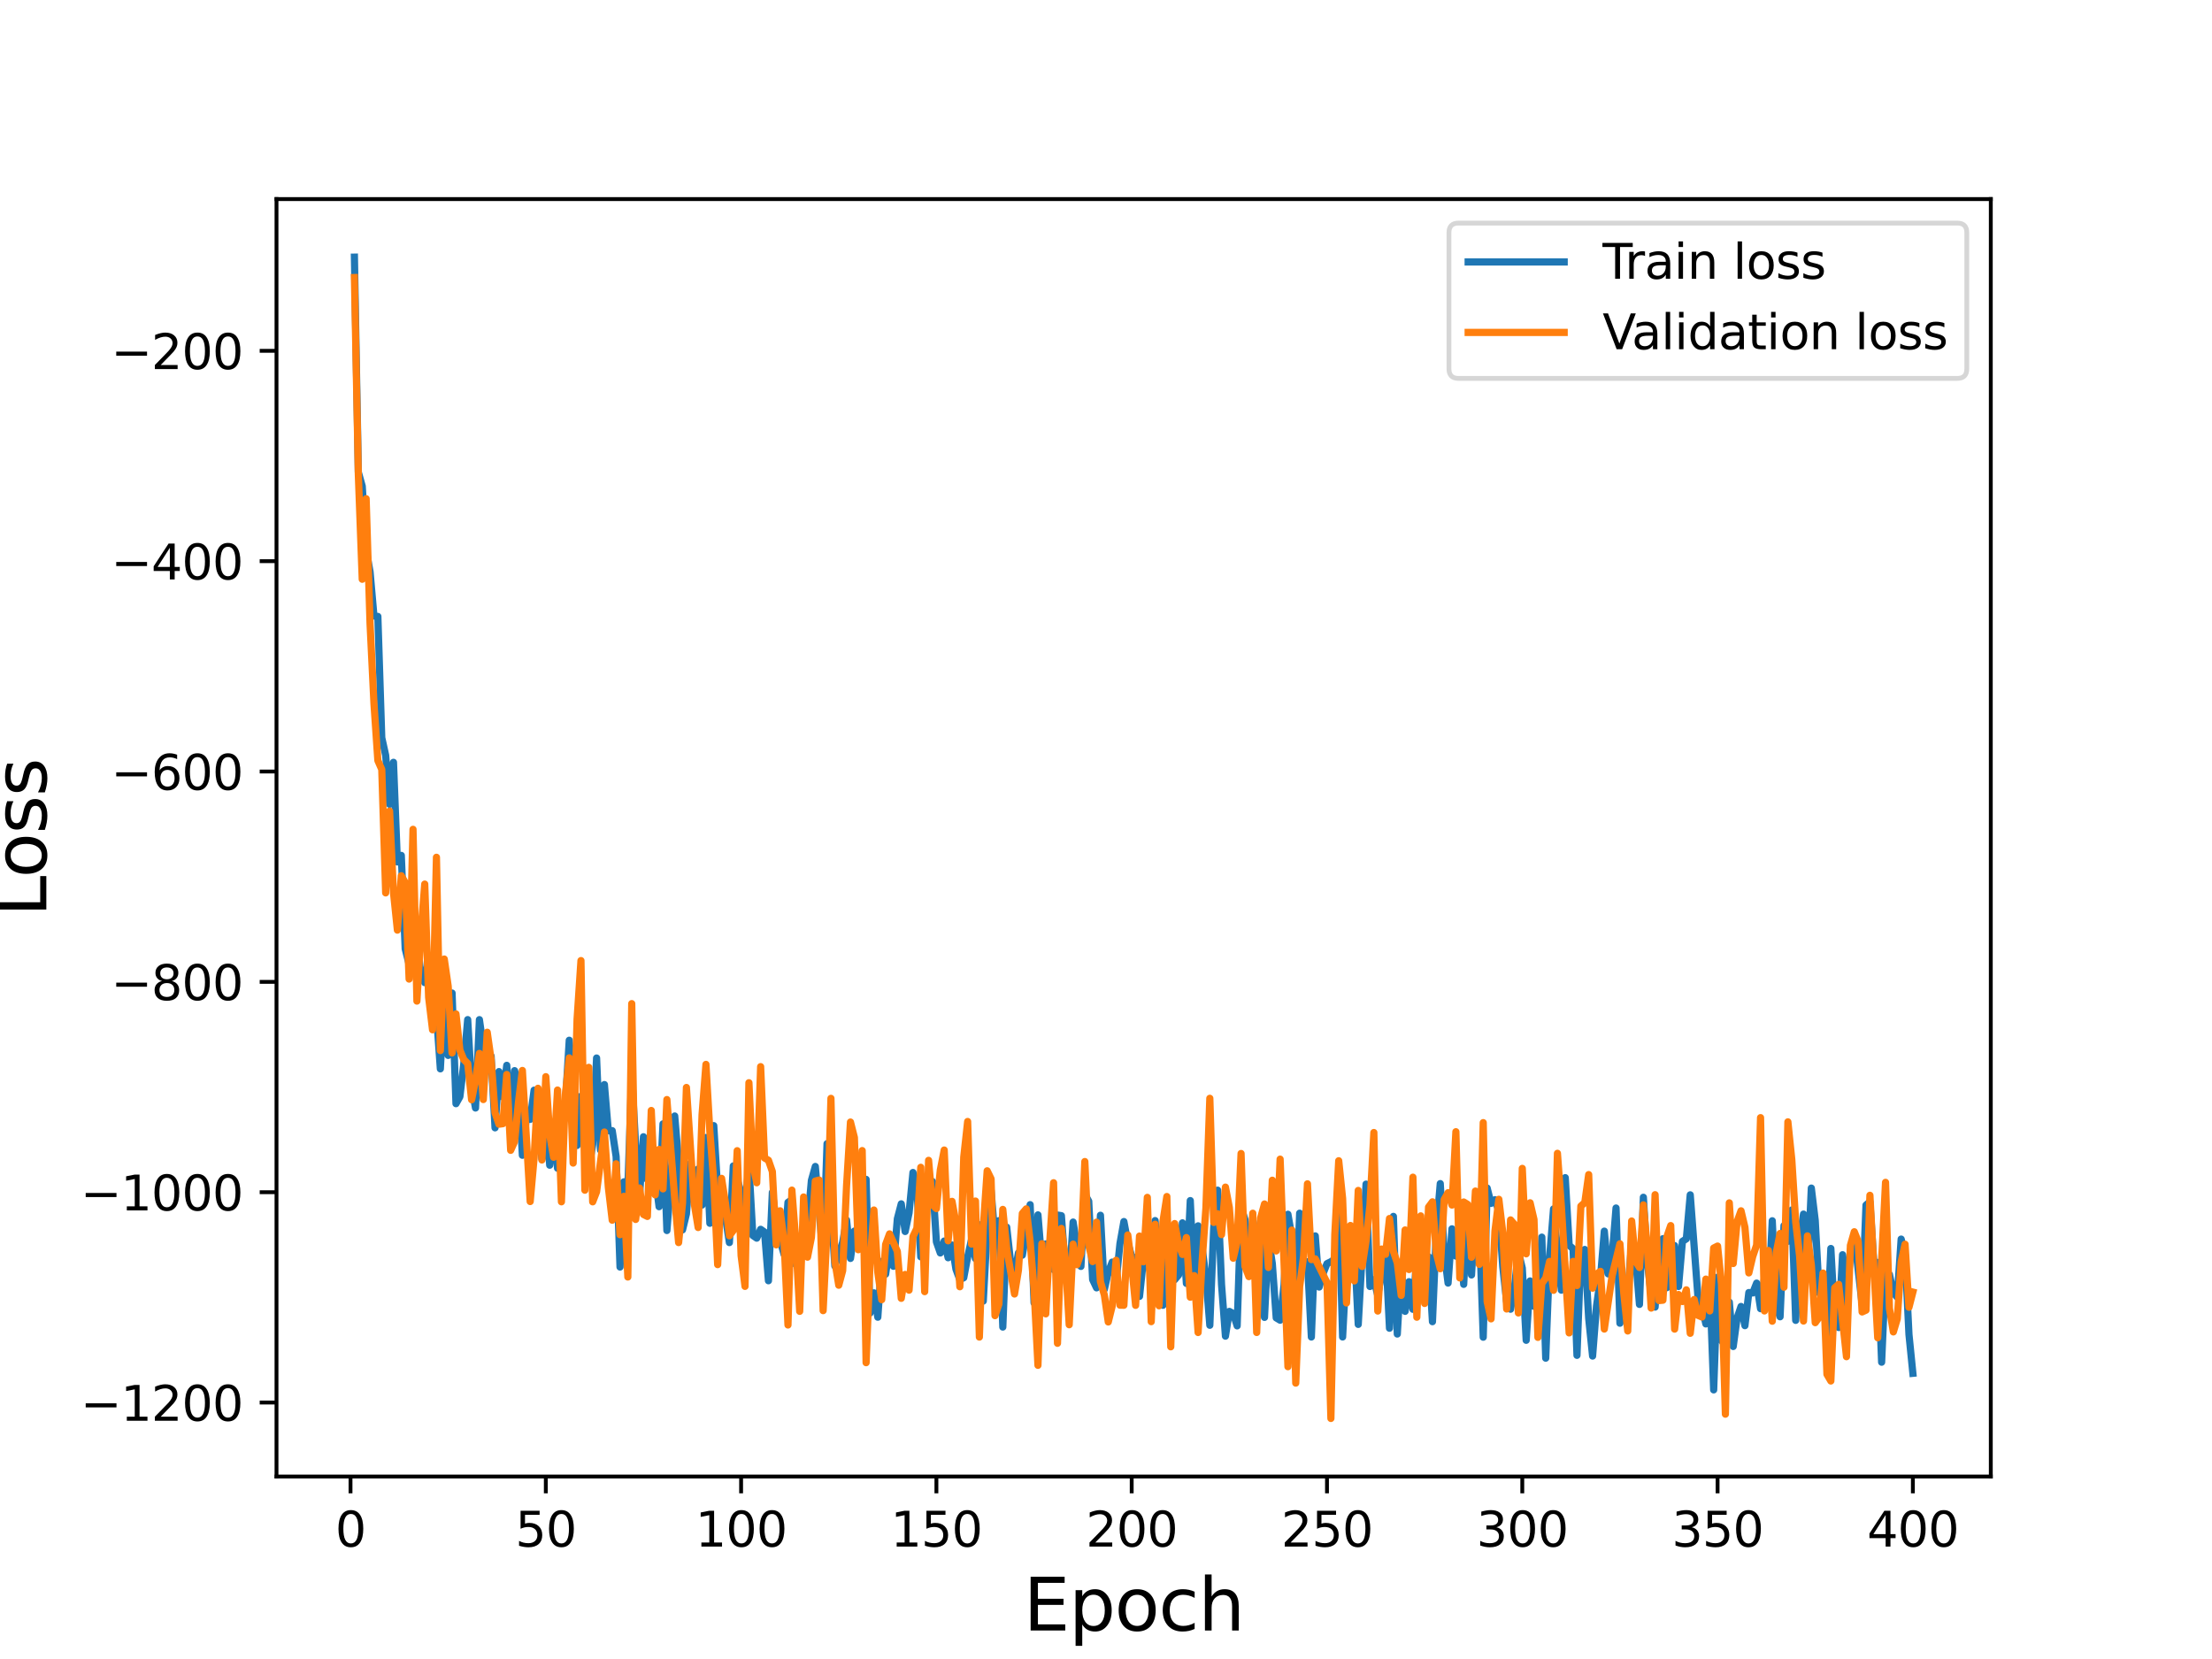 <?xml version="1.0" encoding="utf-8" standalone="no"?>
<!DOCTYPE svg PUBLIC "-//W3C//DTD SVG 1.1//EN"
  "http://www.w3.org/Graphics/SVG/1.1/DTD/svg11.dtd">
<svg height="345.6pt" version="1.1" viewBox="0 0 460.8 345.6" width="460.8pt" xmlns="http://www.w3.org/2000/svg" xmlns:xlink="http://www.w3.org/1999/xlink">
 <defs>
  <style type="text/css">*{stroke-linecap:butt;stroke-linejoin:round;}</style>
 </defs>
 <g id="figure_1">
  <g id="patch_1">
   <path d="M 0 345.6 
L 460.8 345.6 
L 460.8 0 
L 0 0 
z
" style="fill:#ffffff;"/>
  </g>
  <g id="axes_1">
   <g id="patch_2">
    <path d="M 57.6 307.584 
L 414.72 307.584 
L 414.72 41.472 
L 57.6 41.472 
z
" style="fill:#ffffff;"/>
   </g>
   <g id="matplotlib.axis_1">
    <g id="xtick_1">
     <g id="line2d_1">
      <defs>
       <path d="M 0 0 
L 0 3.5 
" id="md499731a35" style="stroke:#000000;stroke-width:0.8;"/>
      </defs>
      <g>
       <use style="stroke:#000000;stroke-width:0.8;" x="73.019" xlink:href="#md499731a35" y="307.584"/>
      </g>
     </g>
     <g id="text_1">
      <!-- 0 -->
      <g transform="translate(69.838 322.182)scale(0.1 -0.1)">
       <defs>
        <path d="M 2034 4250 
Q 1547 4250 1301 3770 
Q 1056 3291 1056 2328 
Q 1056 1369 1301 889 
Q 1547 409 2034 409 
Q 2525 409 2770 889 
Q 3016 1369 3016 2328 
Q 3016 3291 2770 3770 
Q 2525 4250 2034 4250 
z
M 2034 4750 
Q 2819 4750 3233 4129 
Q 3647 3509 3647 2328 
Q 3647 1150 3233 529 
Q 2819 -91 2034 -91 
Q 1250 -91 836 529 
Q 422 1150 422 2328 
Q 422 3509 836 4129 
Q 1250 4750 2034 4750 
z
" id="DejaVuSans-30" transform="scale(0.016)"/>
       </defs>
       <use xlink:href="#DejaVuSans-30"/>
      </g>
     </g>
    </g>
    <g id="xtick_2">
     <g id="line2d_2">
      <g>
       <use style="stroke:#000000;stroke-width:0.8;" x="113.703" xlink:href="#md499731a35" y="307.584"/>
      </g>
     </g>
     <g id="text_2">
      <!-- 50 -->
      <g transform="translate(107.34 322.182)scale(0.1 -0.1)">
       <defs>
        <path d="M 691 4666 
L 3169 4666 
L 3169 4134 
L 1269 4134 
L 1269 2991 
Q 1406 3038 1543 3061 
Q 1681 3084 1819 3084 
Q 2600 3084 3056 2656 
Q 3513 2228 3513 1497 
Q 3513 744 3044 326 
Q 2575 -91 1722 -91 
Q 1428 -91 1123 -41 
Q 819 9 494 109 
L 494 744 
Q 775 591 1075 516 
Q 1375 441 1709 441 
Q 2250 441 2565 725 
Q 2881 1009 2881 1497 
Q 2881 1984 2565 2268 
Q 2250 2553 1709 2553 
Q 1456 2553 1204 2497 
Q 953 2441 691 2322 
L 691 4666 
z
" id="DejaVuSans-35" transform="scale(0.016)"/>
       </defs>
       <use xlink:href="#DejaVuSans-35"/>
       <use x="63.623" xlink:href="#DejaVuSans-30"/>
      </g>
     </g>
    </g>
    <g id="xtick_3">
     <g id="line2d_3">
      <g>
       <use style="stroke:#000000;stroke-width:0.8;" x="154.386" xlink:href="#md499731a35" y="307.584"/>
      </g>
     </g>
     <g id="text_3">
      <!-- 100 -->
      <g transform="translate(144.842 322.182)scale(0.1 -0.1)">
       <defs>
        <path d="M 794 531 
L 1825 531 
L 1825 4091 
L 703 3866 
L 703 4441 
L 1819 4666 
L 2450 4666 
L 2450 531 
L 3481 531 
L 3481 0 
L 794 0 
L 794 531 
z
" id="DejaVuSans-31" transform="scale(0.016)"/>
       </defs>
       <use xlink:href="#DejaVuSans-31"/>
       <use x="63.623" xlink:href="#DejaVuSans-30"/>
       <use x="127.246" xlink:href="#DejaVuSans-30"/>
      </g>
     </g>
    </g>
    <g id="xtick_4">
     <g id="line2d_4">
      <g>
       <use style="stroke:#000000;stroke-width:0.8;" x="195.07" xlink:href="#md499731a35" y="307.584"/>
      </g>
     </g>
     <g id="text_4">
      <!-- 150 -->
      <g transform="translate(185.526 322.182)scale(0.1 -0.1)">
       <use xlink:href="#DejaVuSans-31"/>
       <use x="63.623" xlink:href="#DejaVuSans-35"/>
       <use x="127.246" xlink:href="#DejaVuSans-30"/>
      </g>
     </g>
    </g>
    <g id="xtick_5">
     <g id="line2d_5">
      <g>
       <use style="stroke:#000000;stroke-width:0.8;" x="235.753" xlink:href="#md499731a35" y="307.584"/>
      </g>
     </g>
     <g id="text_5">
      <!-- 200 -->
      <g transform="translate(226.209 322.182)scale(0.1 -0.1)">
       <defs>
        <path d="M 1228 531 
L 3431 531 
L 3431 0 
L 469 0 
L 469 531 
Q 828 903 1448 1529 
Q 2069 2156 2228 2338 
Q 2531 2678 2651 2914 
Q 2772 3150 2772 3378 
Q 2772 3750 2511 3984 
Q 2250 4219 1831 4219 
Q 1534 4219 1204 4116 
Q 875 4013 500 3803 
L 500 4441 
Q 881 4594 1212 4672 
Q 1544 4750 1819 4750 
Q 2544 4750 2975 4387 
Q 3406 4025 3406 3419 
Q 3406 3131 3298 2873 
Q 3191 2616 2906 2266 
Q 2828 2175 2409 1742 
Q 1991 1309 1228 531 
z
" id="DejaVuSans-32" transform="scale(0.016)"/>
       </defs>
       <use xlink:href="#DejaVuSans-32"/>
       <use x="63.623" xlink:href="#DejaVuSans-30"/>
       <use x="127.246" xlink:href="#DejaVuSans-30"/>
      </g>
     </g>
    </g>
    <g id="xtick_6">
     <g id="line2d_6">
      <g>
       <use style="stroke:#000000;stroke-width:0.8;" x="276.437" xlink:href="#md499731a35" y="307.584"/>
      </g>
     </g>
     <g id="text_6">
      <!-- 250 -->
      <g transform="translate(266.893 322.182)scale(0.1 -0.1)">
       <use xlink:href="#DejaVuSans-32"/>
       <use x="63.623" xlink:href="#DejaVuSans-35"/>
       <use x="127.246" xlink:href="#DejaVuSans-30"/>
      </g>
     </g>
    </g>
    <g id="xtick_7">
     <g id="line2d_7">
      <g>
       <use style="stroke:#000000;stroke-width:0.8;" x="317.12" xlink:href="#md499731a35" y="307.584"/>
      </g>
     </g>
     <g id="text_7">
      <!-- 300 -->
      <g transform="translate(307.576 322.182)scale(0.1 -0.1)">
       <defs>
        <path d="M 2597 2516 
Q 3050 2419 3304 2112 
Q 3559 1806 3559 1356 
Q 3559 666 3084 287 
Q 2609 -91 1734 -91 
Q 1441 -91 1130 -33 
Q 819 25 488 141 
L 488 750 
Q 750 597 1062 519 
Q 1375 441 1716 441 
Q 2309 441 2620 675 
Q 2931 909 2931 1356 
Q 2931 1769 2642 2001 
Q 2353 2234 1838 2234 
L 1294 2234 
L 1294 2753 
L 1863 2753 
Q 2328 2753 2575 2939 
Q 2822 3125 2822 3475 
Q 2822 3834 2567 4026 
Q 2313 4219 1838 4219 
Q 1578 4219 1281 4162 
Q 984 4106 628 3988 
L 628 4550 
Q 988 4650 1302 4700 
Q 1616 4750 1894 4750 
Q 2613 4750 3031 4423 
Q 3450 4097 3450 3541 
Q 3450 3153 3228 2886 
Q 3006 2619 2597 2516 
z
" id="DejaVuSans-33" transform="scale(0.016)"/>
       </defs>
       <use xlink:href="#DejaVuSans-33"/>
       <use x="63.623" xlink:href="#DejaVuSans-30"/>
       <use x="127.246" xlink:href="#DejaVuSans-30"/>
      </g>
     </g>
    </g>
    <g id="xtick_8">
     <g id="line2d_8">
      <g>
       <use style="stroke:#000000;stroke-width:0.8;" x="357.804" xlink:href="#md499731a35" y="307.584"/>
      </g>
     </g>
     <g id="text_8">
      <!-- 350 -->
      <g transform="translate(348.26 322.182)scale(0.1 -0.1)">
       <use xlink:href="#DejaVuSans-33"/>
       <use x="63.623" xlink:href="#DejaVuSans-35"/>
       <use x="127.246" xlink:href="#DejaVuSans-30"/>
      </g>
     </g>
    </g>
    <g id="xtick_9">
     <g id="line2d_9">
      <g>
       <use style="stroke:#000000;stroke-width:0.8;" x="398.487" xlink:href="#md499731a35" y="307.584"/>
      </g>
     </g>
     <g id="text_9">
      <!-- 400 -->
      <g transform="translate(388.944 322.182)scale(0.1 -0.1)">
       <defs>
        <path d="M 2419 4116 
L 825 1625 
L 2419 1625 
L 2419 4116 
z
M 2253 4666 
L 3047 4666 
L 3047 1625 
L 3713 1625 
L 3713 1100 
L 3047 1100 
L 3047 0 
L 2419 0 
L 2419 1100 
L 313 1100 
L 313 1709 
L 2253 4666 
z
" id="DejaVuSans-34" transform="scale(0.016)"/>
       </defs>
       <use xlink:href="#DejaVuSans-34"/>
       <use x="63.623" xlink:href="#DejaVuSans-30"/>
       <use x="127.246" xlink:href="#DejaVuSans-30"/>
      </g>
     </g>
    </g>
    <g id="text_10">
     <!-- Epoch -->
     <g transform="translate(213.194 339.66)scale(0.15 -0.15)">
      <defs>
       <path d="M 628 4666 
L 3578 4666 
L 3578 4134 
L 1259 4134 
L 1259 2753 
L 3481 2753 
L 3481 2222 
L 1259 2222 
L 1259 531 
L 3634 531 
L 3634 0 
L 628 0 
L 628 4666 
z
" id="DejaVuSans-45" transform="scale(0.016)"/>
       <path d="M 1159 525 
L 1159 -1331 
L 581 -1331 
L 581 3500 
L 1159 3500 
L 1159 2969 
Q 1341 3281 1617 3432 
Q 1894 3584 2278 3584 
Q 2916 3584 3314 3078 
Q 3713 2572 3713 1747 
Q 3713 922 3314 415 
Q 2916 -91 2278 -91 
Q 1894 -91 1617 61 
Q 1341 213 1159 525 
z
M 3116 1747 
Q 3116 2381 2855 2742 
Q 2594 3103 2138 3103 
Q 1681 3103 1420 2742 
Q 1159 2381 1159 1747 
Q 1159 1113 1420 752 
Q 1681 391 2138 391 
Q 2594 391 2855 752 
Q 3116 1113 3116 1747 
z
" id="DejaVuSans-70" transform="scale(0.016)"/>
       <path d="M 1959 3097 
Q 1497 3097 1228 2736 
Q 959 2375 959 1747 
Q 959 1119 1226 758 
Q 1494 397 1959 397 
Q 2419 397 2687 759 
Q 2956 1122 2956 1747 
Q 2956 2369 2687 2733 
Q 2419 3097 1959 3097 
z
M 1959 3584 
Q 2709 3584 3137 3096 
Q 3566 2609 3566 1747 
Q 3566 888 3137 398 
Q 2709 -91 1959 -91 
Q 1206 -91 779 398 
Q 353 888 353 1747 
Q 353 2609 779 3096 
Q 1206 3584 1959 3584 
z
" id="DejaVuSans-6f" transform="scale(0.016)"/>
       <path d="M 3122 3366 
L 3122 2828 
Q 2878 2963 2633 3030 
Q 2388 3097 2138 3097 
Q 1578 3097 1268 2742 
Q 959 2388 959 1747 
Q 959 1106 1268 751 
Q 1578 397 2138 397 
Q 2388 397 2633 464 
Q 2878 531 3122 666 
L 3122 134 
Q 2881 22 2623 -34 
Q 2366 -91 2075 -91 
Q 1284 -91 818 406 
Q 353 903 353 1747 
Q 353 2603 823 3093 
Q 1294 3584 2113 3584 
Q 2378 3584 2631 3529 
Q 2884 3475 3122 3366 
z
" id="DejaVuSans-63" transform="scale(0.016)"/>
       <path d="M 3513 2113 
L 3513 0 
L 2938 0 
L 2938 2094 
Q 2938 2591 2744 2837 
Q 2550 3084 2163 3084 
Q 1697 3084 1428 2787 
Q 1159 2491 1159 1978 
L 1159 0 
L 581 0 
L 581 4863 
L 1159 4863 
L 1159 2956 
Q 1366 3272 1645 3428 
Q 1925 3584 2291 3584 
Q 2894 3584 3203 3211 
Q 3513 2838 3513 2113 
z
" id="DejaVuSans-68" transform="scale(0.016)"/>
      </defs>
      <use xlink:href="#DejaVuSans-45"/>
      <use x="63.184" xlink:href="#DejaVuSans-70"/>
      <use x="126.66" xlink:href="#DejaVuSans-6f"/>
      <use x="187.842" xlink:href="#DejaVuSans-63"/>
      <use x="242.822" xlink:href="#DejaVuSans-68"/>
     </g>
    </g>
   </g>
   <g id="matplotlib.axis_2">
    <g id="ytick_1">
     <g id="line2d_10">
      <defs>
       <path d="M 0 0 
L -3.5 0 
" id="m25761e3981" style="stroke:#000000;stroke-width:0.8;"/>
      </defs>
      <g>
       <use style="stroke:#000000;stroke-width:0.8;" x="57.6" xlink:href="#m25761e3981" y="292.172"/>
      </g>
     </g>
     <g id="text_11">
      <!-- −1200 -->
      <g transform="translate(16.77 295.971)scale(0.1 -0.1)">
       <defs>
        <path d="M 678 2272 
L 4684 2272 
L 4684 1741 
L 678 1741 
L 678 2272 
z
" id="DejaVuSans-2212" transform="scale(0.016)"/>
       </defs>
       <use xlink:href="#DejaVuSans-2212"/>
       <use x="83.789" xlink:href="#DejaVuSans-31"/>
       <use x="147.412" xlink:href="#DejaVuSans-32"/>
       <use x="211.035" xlink:href="#DejaVuSans-30"/>
       <use x="274.658" xlink:href="#DejaVuSans-30"/>
      </g>
     </g>
    </g>
    <g id="ytick_2">
     <g id="line2d_11">
      <g>
       <use style="stroke:#000000;stroke-width:0.8;" x="57.6" xlink:href="#m25761e3981" y="248.355"/>
      </g>
     </g>
     <g id="text_12">
      <!-- −1000 -->
      <g transform="translate(16.77 252.154)scale(0.1 -0.1)">
       <use xlink:href="#DejaVuSans-2212"/>
       <use x="83.789" xlink:href="#DejaVuSans-31"/>
       <use x="147.412" xlink:href="#DejaVuSans-30"/>
       <use x="211.035" xlink:href="#DejaVuSans-30"/>
       <use x="274.658" xlink:href="#DejaVuSans-30"/>
      </g>
     </g>
    </g>
    <g id="ytick_3">
     <g id="line2d_12">
      <g>
       <use style="stroke:#000000;stroke-width:0.8;" x="57.6" xlink:href="#m25761e3981" y="204.537"/>
      </g>
     </g>
     <g id="text_13">
      <!-- −800 -->
      <g transform="translate(23.133 208.336)scale(0.1 -0.1)">
       <defs>
        <path d="M 2034 2216 
Q 1584 2216 1326 1975 
Q 1069 1734 1069 1313 
Q 1069 891 1326 650 
Q 1584 409 2034 409 
Q 2484 409 2743 651 
Q 3003 894 3003 1313 
Q 3003 1734 2745 1975 
Q 2488 2216 2034 2216 
z
M 1403 2484 
Q 997 2584 770 2862 
Q 544 3141 544 3541 
Q 544 4100 942 4425 
Q 1341 4750 2034 4750 
Q 2731 4750 3128 4425 
Q 3525 4100 3525 3541 
Q 3525 3141 3298 2862 
Q 3072 2584 2669 2484 
Q 3125 2378 3379 2068 
Q 3634 1759 3634 1313 
Q 3634 634 3220 271 
Q 2806 -91 2034 -91 
Q 1263 -91 848 271 
Q 434 634 434 1313 
Q 434 1759 690 2068 
Q 947 2378 1403 2484 
z
M 1172 3481 
Q 1172 3119 1398 2916 
Q 1625 2713 2034 2713 
Q 2441 2713 2670 2916 
Q 2900 3119 2900 3481 
Q 2900 3844 2670 4047 
Q 2441 4250 2034 4250 
Q 1625 4250 1398 4047 
Q 1172 3844 1172 3481 
z
" id="DejaVuSans-38" transform="scale(0.016)"/>
       </defs>
       <use xlink:href="#DejaVuSans-2212"/>
       <use x="83.789" xlink:href="#DejaVuSans-38"/>
       <use x="147.412" xlink:href="#DejaVuSans-30"/>
       <use x="211.035" xlink:href="#DejaVuSans-30"/>
      </g>
     </g>
    </g>
    <g id="ytick_4">
     <g id="line2d_13">
      <g>
       <use style="stroke:#000000;stroke-width:0.8;" x="57.6" xlink:href="#m25761e3981" y="160.72"/>
      </g>
     </g>
     <g id="text_14">
      <!-- −600 -->
      <g transform="translate(23.133 164.519)scale(0.1 -0.1)">
       <defs>
        <path d="M 2113 2584 
Q 1688 2584 1439 2293 
Q 1191 2003 1191 1497 
Q 1191 994 1439 701 
Q 1688 409 2113 409 
Q 2538 409 2786 701 
Q 3034 994 3034 1497 
Q 3034 2003 2786 2293 
Q 2538 2584 2113 2584 
z
M 3366 4563 
L 3366 3988 
Q 3128 4100 2886 4159 
Q 2644 4219 2406 4219 
Q 1781 4219 1451 3797 
Q 1122 3375 1075 2522 
Q 1259 2794 1537 2939 
Q 1816 3084 2150 3084 
Q 2853 3084 3261 2657 
Q 3669 2231 3669 1497 
Q 3669 778 3244 343 
Q 2819 -91 2113 -91 
Q 1303 -91 875 529 
Q 447 1150 447 2328 
Q 447 3434 972 4092 
Q 1497 4750 2381 4750 
Q 2619 4750 2861 4703 
Q 3103 4656 3366 4563 
z
" id="DejaVuSans-36" transform="scale(0.016)"/>
       </defs>
       <use xlink:href="#DejaVuSans-2212"/>
       <use x="83.789" xlink:href="#DejaVuSans-36"/>
       <use x="147.412" xlink:href="#DejaVuSans-30"/>
       <use x="211.035" xlink:href="#DejaVuSans-30"/>
      </g>
     </g>
    </g>
    <g id="ytick_5">
     <g id="line2d_14">
      <g>
       <use style="stroke:#000000;stroke-width:0.8;" x="57.6" xlink:href="#m25761e3981" y="116.902"/>
      </g>
     </g>
     <g id="text_15">
      <!-- −400 -->
      <g transform="translate(23.133 120.702)scale(0.1 -0.1)">
       <use xlink:href="#DejaVuSans-2212"/>
       <use x="83.789" xlink:href="#DejaVuSans-34"/>
       <use x="147.412" xlink:href="#DejaVuSans-30"/>
       <use x="211.035" xlink:href="#DejaVuSans-30"/>
      </g>
     </g>
    </g>
    <g id="ytick_6">
     <g id="line2d_15">
      <g>
       <use style="stroke:#000000;stroke-width:0.8;" x="57.6" xlink:href="#m25761e3981" y="73.085"/>
      </g>
     </g>
     <g id="text_16">
      <!-- −200 -->
      <g transform="translate(23.133 76.884)scale(0.1 -0.1)">
       <use xlink:href="#DejaVuSans-2212"/>
       <use x="83.789" xlink:href="#DejaVuSans-32"/>
       <use x="147.412" xlink:href="#DejaVuSans-30"/>
       <use x="211.035" xlink:href="#DejaVuSans-30"/>
      </g>
     </g>
    </g>
    <g id="text_17">
     <!-- Loss -->
     <g transform="translate(9.651 190.979)rotate(-90)scale(0.15 -0.15)">
      <defs>
       <path d="M 628 4666 
L 1259 4666 
L 1259 531 
L 3531 531 
L 3531 0 
L 628 0 
L 628 4666 
z
" id="DejaVuSans-4c" transform="scale(0.016)"/>
       <path d="M 2834 3397 
L 2834 2853 
Q 2591 2978 2328 3040 
Q 2066 3103 1784 3103 
Q 1356 3103 1142 2972 
Q 928 2841 928 2578 
Q 928 2378 1081 2264 
Q 1234 2150 1697 2047 
L 1894 2003 
Q 2506 1872 2764 1633 
Q 3022 1394 3022 966 
Q 3022 478 2636 193 
Q 2250 -91 1575 -91 
Q 1294 -91 989 -36 
Q 684 19 347 128 
L 347 722 
Q 666 556 975 473 
Q 1284 391 1588 391 
Q 1994 391 2212 530 
Q 2431 669 2431 922 
Q 2431 1156 2273 1281 
Q 2116 1406 1581 1522 
L 1381 1569 
Q 847 1681 609 1914 
Q 372 2147 372 2553 
Q 372 3047 722 3315 
Q 1072 3584 1716 3584 
Q 2034 3584 2315 3537 
Q 2597 3491 2834 3397 
z
" id="DejaVuSans-73" transform="scale(0.016)"/>
      </defs>
      <use xlink:href="#DejaVuSans-4c"/>
      <use x="53.963" xlink:href="#DejaVuSans-6f"/>
      <use x="115.145" xlink:href="#DejaVuSans-73"/>
      <use x="167.244" xlink:href="#DejaVuSans-73"/>
     </g>
    </g>
   </g>
   <g id="line2d_16">
    <path clip-path="url(#pa9a6362fe5)" d="M 73.833 53.568 
L 74.646 98.371 
L 75.46 101.283 
L 76.274 114.547 
L 77.087 119.106 
L 77.901 128.33 
L 78.715 128.411 
L 79.528 153.677 
L 80.342 157.35 
L 81.156 167.548 
L 81.969 158.804 
L 82.783 179.56 
L 83.597 178.197 
L 84.41 197.666 
L 85.224 200.863 
L 86.038 201.923 
L 86.851 195.462 
L 87.665 202.993 
L 88.479 204.701 
L 89.292 199.812 
L 90.106 199.864 
L 91.733 222.662 
L 92.547 207.177 
L 93.361 219.86 
L 94.174 206.868 
L 94.988 229.917 
L 95.802 228.466 
L 96.616 221.609 
L 97.429 212.404 
L 98.243 226.303 
L 99.057 230.817 
L 99.87 212.412 
L 100.684 218.117 
L 101.498 220.472 
L 102.311 220.007 
L 103.125 234.946 
L 103.939 223.228 
L 104.752 228.537 
L 105.566 221.926 
L 106.38 235.418 
L 107.193 223.039 
L 108.007 225.907 
L 108.821 240.664 
L 109.634 232.994 
L 110.448 233.186 
L 111.262 227.105 
L 112.075 232.414 
L 112.889 241.422 
L 113.703 232.206 
L 114.516 242.734 
L 115.33 233.86 
L 116.144 243.368 
L 116.957 230.404 
L 117.771 230.007 
L 118.585 216.702 
L 119.398 225.406 
L 120.212 238.617 
L 121.026 228.36 
L 121.839 231.836 
L 122.653 243.612 
L 123.467 238.383 
L 124.28 220.404 
L 125.094 239.594 
L 125.908 225.934 
L 126.721 235.56 
L 127.535 235.538 
L 128.349 240.914 
L 129.162 263.946 
L 129.976 246.191 
L 130.79 247.489 
L 131.603 223.703 
L 132.417 238.671 
L 133.231 249.091 
L 134.044 236.807 
L 134.858 245.73 
L 135.672 238.699 
L 137.299 251.374 
L 138.113 234.124 
L 138.926 256.339 
L 139.74 246.175 
L 140.554 232.479 
L 141.367 242.057 
L 142.181 256.203 
L 142.995 252.873 
L 143.808 242.344 
L 144.622 250.166 
L 145.436 243.529 
L 146.249 251.037 
L 147.063 236.963 
L 147.877 254.832 
L 148.69 234.492 
L 149.504 247.849 
L 150.318 248.307 
L 151.945 258.851 
L 152.759 242.888 
L 155.2 251.259 
L 156.013 242.797 
L 156.827 257.368 
L 157.641 257.931 
L 158.454 256.086 
L 159.268 256.664 
L 160.082 266.804 
L 160.895 248.398 
L 161.709 254.524 
L 162.523 258.436 
L 163.336 261.309 
L 164.15 250.478 
L 164.964 249.912 
L 165.777 263.404 
L 166.591 260.09 
L 167.405 260.745 
L 168.219 255 
L 169.032 245.891 
L 169.846 242.994 
L 170.66 251.924 
L 171.473 262.354 
L 172.287 238.251 
L 173.914 263.738 
L 175.542 258.798 
L 176.355 254.168 
L 177.169 262.152 
L 177.983 256.449 
L 178.796 257.458 
L 179.61 251.112 
L 180.424 245.684 
L 181.237 273.541 
L 182.051 269.322 
L 182.865 274.401 
L 183.678 262.768 
L 184.492 265.429 
L 185.306 259.821 
L 186.119 263.795 
L 186.933 253.9 
L 187.747 250.783 
L 188.56 256.542 
L 189.374 252.644 
L 190.188 244.25 
L 191.001 247.458 
L 191.815 261.82 
L 192.629 251.215 
L 193.442 248.891 
L 194.256 246.141 
L 195.07 258.705 
L 195.883 261.015 
L 196.697 258.533 
L 197.511 262.012 
L 198.324 259.354 
L 199.138 264.384 
L 199.952 266.583 
L 200.765 266.176 
L 201.579 261.856 
L 202.393 258.179 
L 203.206 262.199 
L 204.02 255.14 
L 204.834 271.038 
L 205.647 256.013 
L 206.461 248.009 
L 207.275 257.946 
L 208.088 254.285 
L 208.902 276.451 
L 209.716 255.642 
L 210.529 262.979 
L 211.343 265.669 
L 212.157 261.004 
L 212.97 261.477 
L 213.784 256.738 
L 214.598 250.953 
L 215.411 271.397 
L 216.225 253.081 
L 217.039 263.151 
L 217.852 259.135 
L 218.666 259.07 
L 219.48 264.478 
L 220.293 253.115 
L 221.107 253.248 
L 221.921 264.269 
L 222.734 267.131 
L 223.548 254.58 
L 224.362 259.638 
L 225.175 263.818 
L 225.989 248.766 
L 226.803 250.241 
L 227.616 266.559 
L 228.43 268.283 
L 229.244 253.161 
L 230.057 268.597 
L 230.871 265.048 
L 231.685 262.923 
L 232.498 266.984 
L 233.312 259.05 
L 234.126 254.471 
L 234.939 258.843 
L 235.753 261.771 
L 236.567 262.04 
L 237.381 270.062 
L 238.194 262.376 
L 239.008 262.575 
L 239.822 265.742 
L 240.635 254.27 
L 241.449 263.986 
L 242.263 271.912 
L 243.076 255.132 
L 243.89 259.267 
L 244.704 266.584 
L 245.517 265.607 
L 246.331 254.74 
L 247.145 267.356 
L 247.958 250.105 
L 248.772 268.231 
L 249.586 255.363 
L 250.399 259.792 
L 251.213 266.007 
L 252.027 276.079 
L 252.84 255.73 
L 253.654 247.933 
L 254.468 267.58 
L 255.281 278.346 
L 256.095 273.189 
L 256.909 273.638 
L 257.722 276.203 
L 258.536 251.503 
L 259.35 254.077 
L 260.163 261.048 
L 260.977 257.001 
L 261.791 258.678 
L 262.604 254.43 
L 263.418 274.437 
L 264.232 257.923 
L 265.045 263.231 
L 265.859 274.538 
L 266.673 275.022 
L 267.486 267.729 
L 268.3 252.956 
L 269.114 257.657 
L 269.927 274.414 
L 270.741 252.73 
L 271.555 263.855 
L 272.368 262.838 
L 273.182 278.524 
L 273.996 257.462 
L 274.809 268.115 
L 275.623 265.283 
L 276.437 263.238 
L 277.25 262.844 
L 278.064 262.287 
L 278.878 249.573 
L 279.691 278.514 
L 280.505 263.023 
L 281.319 265.509 
L 282.132 259.496 
L 282.946 275.897 
L 284.573 246.676 
L 285.387 267.999 
L 286.201 266.576 
L 287.014 269.878 
L 288.642 260.246 
L 289.455 276.698 
L 290.269 253.397 
L 291.083 277.903 
L 291.896 263.931 
L 292.71 273.178 
L 293.524 267.001 
L 294.337 272.751 
L 295.151 261.745 
L 295.965 268.946 
L 296.778 269.377 
L 297.592 261.793 
L 298.406 275.329 
L 299.219 256.189 
L 300.033 246.564 
L 300.847 260.92 
L 301.66 267.286 
L 302.474 255.987 
L 303.288 261.67 
L 304.101 256.882 
L 304.915 267.554 
L 305.729 251.515 
L 306.543 265.599 
L 307.356 251.974 
L 308.17 254.895 
L 308.984 278.566 
L 309.797 247.487 
L 310.611 250.689 
L 311.425 249.927 
L 312.238 252.296 
L 313.052 263.862 
L 313.866 271.207 
L 314.679 272.73 
L 315.493 268.116 
L 316.307 260.799 
L 317.12 264.168 
L 317.934 279.207 
L 318.748 266.848 
L 319.561 272.131 
L 320.375 272.14 
L 321.189 257.717 
L 322.002 282.932 
L 322.816 261.82 
L 323.63 251.844 
L 324.443 261.593 
L 325.257 268.761 
L 326.071 245.326 
L 326.884 259.415 
L 327.698 260.14 
L 328.512 282.34 
L 329.325 260.841 
L 330.139 260.29 
L 330.953 274.639 
L 331.766 282.491 
L 332.58 272.076 
L 333.394 266.406 
L 334.207 256.467 
L 335.021 265.379 
L 335.835 261.707 
L 336.648 251.652 
L 337.462 275.653 
L 338.276 270.43 
L 339.089 269.862 
L 339.903 258.752 
L 340.717 261.874 
L 341.53 271.732 
L 342.344 249.413 
L 343.158 262.66 
L 343.971 269.844 
L 344.785 272.288 
L 345.599 261.394 
L 346.412 258.046 
L 347.226 268.252 
L 348.04 262.676 
L 348.853 259.478 
L 349.667 267.999 
L 350.481 258.601 
L 351.294 258.073 
L 352.108 248.907 
L 353.735 270.426 
L 354.549 272.312 
L 355.363 275.801 
L 356.176 267.544 
L 356.99 289.537 
L 357.804 266.056 
L 358.617 279.188 
L 359.431 280.431 
L 360.245 271.257 
L 361.058 280.497 
L 361.872 274.552 
L 362.686 272.161 
L 363.499 276.156 
L 364.313 269.26 
L 365.127 269.348 
L 365.94 267.293 
L 366.754 272.621 
L 367.568 266.22 
L 368.381 270.771 
L 369.195 254.31 
L 370.009 272.072 
L 370.822 274.308 
L 371.636 255.326 
L 372.45 258.587 
L 373.263 252.056 
L 374.077 275.055 
L 374.891 258.315 
L 375.704 252.916 
L 376.518 265.681 
L 377.332 247.5 
L 378.146 254.248 
L 378.959 269.336 
L 379.773 268.682 
L 380.587 278.255 
L 381.4 260.082 
L 382.214 274.936 
L 383.028 276.548 
L 383.841 261.383 
L 384.655 272.688 
L 385.469 260.558 
L 386.282 257.446 
L 387.91 271.697 
L 388.723 251.044 
L 389.537 250.366 
L 390.351 263.116 
L 391.164 262.989 
L 391.978 283.772 
L 392.792 265.116 
L 393.605 265.495 
L 394.419 269.299 
L 395.233 270.227 
L 396.046 258.126 
L 396.86 261.357 
L 397.674 278.014 
L 398.487 286.087 
L 398.487 286.087 
" style="fill:none;stroke:#1f77b4;stroke-linecap:square;stroke-width:1.5;"/>
   </g>
   <g id="line2d_17">
    <path clip-path="url(#pa9a6362fe5)" d="M 73.833 57.819 
L 74.646 98.841 
L 75.46 120.672 
L 76.274 103.888 
L 77.087 129.907 
L 77.901 146.57 
L 78.715 158.439 
L 79.528 160.287 
L 80.342 186.004 
L 81.156 168.961 
L 81.969 185.906 
L 82.783 193.762 
L 83.597 182.433 
L 84.41 183.849 
L 85.224 203.958 
L 86.038 172.763 
L 86.851 208.547 
L 87.665 194.551 
L 88.479 184.173 
L 89.292 207.77 
L 90.106 214.53 
L 90.92 178.587 
L 91.733 218.849 
L 92.547 199.788 
L 93.361 205.407 
L 94.174 219.34 
L 94.988 211.219 
L 95.802 218.754 
L 96.616 220.726 
L 97.429 221.553 
L 98.243 229.1 
L 99.057 225.019 
L 99.87 219.444 
L 100.684 229.056 
L 101.498 215.038 
L 102.311 220.781 
L 103.125 231.817 
L 103.939 234.193 
L 104.752 234.085 
L 105.566 223.843 
L 106.38 239.635 
L 107.193 237.82 
L 108.007 229.614 
L 108.821 222.996 
L 110.448 250.301 
L 111.262 241.24 
L 112.075 226.708 
L 112.889 241.647 
L 113.703 224.292 
L 114.516 236.383 
L 115.33 241.079 
L 116.144 227.075 
L 116.957 250.357 
L 117.771 228.015 
L 118.585 220.379 
L 119.398 242.289 
L 120.212 212.361 
L 121.026 200.108 
L 121.839 247.941 
L 122.653 222.343 
L 123.467 250.365 
L 124.28 248.259 
L 125.908 235.823 
L 126.721 247.298 
L 127.535 254.19 
L 128.349 242.437 
L 129.162 257.209 
L 129.976 249.215 
L 130.79 266.024 
L 131.603 209.076 
L 132.417 254.033 
L 133.231 247.486 
L 134.044 252.992 
L 134.858 253.402 
L 135.672 231.331 
L 136.485 248.913 
L 137.299 239.444 
L 138.113 247.66 
L 138.926 229.061 
L 140.554 249.681 
L 141.367 258.853 
L 142.181 250.603 
L 142.995 226.541 
L 144.622 250.719 
L 145.436 255.714 
L 146.249 232.228 
L 147.063 221.733 
L 147.877 235.731 
L 148.69 246.056 
L 149.504 263.446 
L 150.318 245.476 
L 151.131 250.656 
L 151.945 257.437 
L 152.759 256.325 
L 153.572 239.712 
L 154.386 261.573 
L 155.2 267.975 
L 156.013 225.551 
L 156.827 242.499 
L 157.641 246.394 
L 158.454 222.203 
L 159.268 241.228 
L 160.082 241.704 
L 160.895 244.056 
L 161.709 259.326 
L 162.523 252.232 
L 163.336 258.657 
L 164.15 276.019 
L 164.964 247.922 
L 165.777 258.624 
L 166.591 273.173 
L 167.405 249.354 
L 168.219 261.889 
L 169.032 257.783 
L 169.846 246.035 
L 170.66 245.833 
L 171.473 273.032 
L 172.287 256.21 
L 173.101 228.809 
L 173.914 262.735 
L 174.728 267.737 
L 175.542 264.704 
L 176.355 246.996 
L 177.169 233.743 
L 177.983 236.961 
L 178.796 260.34 
L 179.61 239.686 
L 180.424 283.87 
L 181.237 263.305 
L 182.051 252.066 
L 182.865 265.08 
L 183.678 270.746 
L 184.492 259.246 
L 185.306 257.038 
L 186.933 260.681 
L 187.747 270.467 
L 188.56 265.488 
L 189.374 268.764 
L 190.188 257.593 
L 191.001 255.88 
L 191.815 243.169 
L 192.629 269.072 
L 193.442 241.72 
L 194.256 250.995 
L 195.07 251.769 
L 195.883 243.742 
L 196.697 239.571 
L 197.511 258.476 
L 198.324 250.265 
L 199.138 254.696 
L 199.952 268.054 
L 200.765 241.06 
L 201.579 233.624 
L 202.393 259.163 
L 203.206 250.2 
L 204.02 278.541 
L 204.834 255.654 
L 205.647 243.9 
L 206.461 245.578 
L 207.275 274.077 
L 208.088 271.646 
L 208.902 251.943 
L 209.716 260.166 
L 211.343 269.565 
L 212.157 264.617 
L 212.97 252.782 
L 213.784 251.829 
L 214.598 258.65 
L 215.411 268.607 
L 216.225 284.42 
L 217.039 259.093 
L 217.852 273.703 
L 218.666 258.928 
L 219.48 246.386 
L 220.293 279.832 
L 221.107 255.905 
L 221.921 262.169 
L 222.734 275.969 
L 223.548 259.179 
L 224.362 263.458 
L 225.175 261.134 
L 225.989 241.97 
L 226.803 259.399 
L 227.616 262.808 
L 228.43 254.602 
L 229.244 267.006 
L 230.057 269.78 
L 230.871 275.388 
L 231.685 272.102 
L 232.498 262.54 
L 233.312 271.891 
L 234.126 271.907 
L 234.939 257.275 
L 235.753 263.678 
L 236.567 271.93 
L 237.381 257.495 
L 238.194 262.852 
L 239.008 249.434 
L 239.822 275.325 
L 240.635 255.033 
L 241.449 272.018 
L 242.263 254.454 
L 243.076 249.26 
L 243.89 280.565 
L 244.704 254.89 
L 245.517 259.148 
L 246.331 261.321 
L 247.145 257.815 
L 247.958 270.233 
L 248.772 265.741 
L 249.586 277.584 
L 250.399 263.104 
L 251.213 251.643 
L 252.027 228.798 
L 252.84 254.652 
L 253.654 252.855 
L 254.468 257.191 
L 255.281 247.299 
L 256.095 251.553 
L 256.909 262.109 
L 257.722 258.641 
L 258.536 240.295 
L 259.35 263.795 
L 260.163 265.943 
L 260.977 252.735 
L 261.791 277.579 
L 262.604 253.737 
L 263.418 250.812 
L 264.232 264.03 
L 265.045 245.862 
L 265.859 260.591 
L 266.673 241.472 
L 268.3 284.707 
L 269.114 256.253 
L 269.927 288.126 
L 270.741 268.048 
L 271.555 261.765 
L 272.368 246.612 
L 273.182 262.391 
L 273.996 262.246 
L 276.437 267.191 
L 277.25 295.488 
L 278.064 257.167 
L 278.878 241.805 
L 279.691 249.657 
L 280.505 271.429 
L 281.319 255.288 
L 282.132 266.833 
L 282.946 247.991 
L 283.76 263.829 
L 284.573 258.467 
L 285.387 251.064 
L 286.201 235.924 
L 287.014 273.115 
L 287.828 260.2 
L 288.642 261.294 
L 289.455 253.837 
L 290.269 260.684 
L 291.083 263.108 
L 291.896 269.849 
L 292.71 256.222 
L 293.524 264.468 
L 294.337 245.232 
L 295.151 274.401 
L 295.965 253.289 
L 296.778 271.536 
L 297.592 251.465 
L 298.406 250.365 
L 299.219 261.086 
L 300.033 264.298 
L 300.847 249.885 
L 301.66 248.462 
L 302.474 251.039 
L 303.288 235.759 
L 304.101 266.215 
L 304.915 250.399 
L 305.729 250.894 
L 306.543 261.904 
L 307.356 248.116 
L 308.17 263.393 
L 308.984 233.863 
L 309.797 271.142 
L 310.611 274.745 
L 311.425 256.435 
L 312.238 249.838 
L 313.052 256.738 
L 313.866 272.689 
L 314.679 254.128 
L 315.493 255.06 
L 316.307 273.512 
L 317.12 243.397 
L 317.934 261.193 
L 318.748 250.562 
L 319.561 254.06 
L 320.375 278.602 
L 321.189 267.356 
L 322.002 266.253 
L 322.816 262.777 
L 323.63 268.794 
L 324.443 240.257 
L 325.257 251.316 
L 326.884 277.669 
L 327.698 262.772 
L 328.512 267.801 
L 329.325 251.255 
L 330.139 250.519 
L 330.953 244.691 
L 331.766 268.352 
L 332.58 265.419 
L 333.394 264.848 
L 334.207 276.865 
L 335.835 265.718 
L 337.462 259.106 
L 338.276 269.546 
L 339.089 277.265 
L 339.903 254.356 
L 340.717 262.692 
L 341.53 264.037 
L 342.344 251 
L 343.158 259.849 
L 343.971 272.501 
L 344.785 248.877 
L 345.599 270.932 
L 346.412 270.855 
L 347.226 257.678 
L 348.04 255.311 
L 348.853 276.878 
L 349.667 269.673 
L 350.481 271.133 
L 351.294 268.696 
L 352.108 277.752 
L 352.922 270.71 
L 353.735 274.014 
L 354.549 274.363 
L 355.363 266.461 
L 356.176 273.089 
L 356.99 259.993 
L 357.804 259.579 
L 358.617 267.561 
L 359.431 294.598 
L 360.245 250.578 
L 361.058 263.215 
L 361.872 254.49 
L 362.686 252.233 
L 363.499 255.665 
L 364.313 265.171 
L 365.127 261.747 
L 365.94 259.347 
L 366.754 232.826 
L 367.568 273.097 
L 368.381 260.497 
L 369.195 275.232 
L 370.009 261.036 
L 370.822 256.945 
L 371.636 268.154 
L 372.45 233.702 
L 373.263 241.553 
L 374.077 254.542 
L 374.891 261.627 
L 375.704 275.196 
L 376.518 257.464 
L 377.332 263.521 
L 378.146 275.536 
L 378.959 274.421 
L 379.773 265.202 
L 380.587 286.295 
L 381.4 287.685 
L 382.214 268.266 
L 383.028 267.55 
L 384.655 282.623 
L 385.469 259.448 
L 386.282 256.596 
L 387.096 258.661 
L 387.91 273.304 
L 388.723 272.932 
L 389.537 249.004 
L 391.164 278.683 
L 392.792 246.304 
L 393.605 272.546 
L 394.419 277.462 
L 395.233 274.743 
L 396.046 262.868 
L 396.86 259.194 
L 397.674 272.328 
L 398.487 269.165 
L 398.487 269.165 
" style="fill:none;stroke:#ff7f0e;stroke-linecap:square;stroke-width:1.5;"/>
   </g>
   <g id="patch_3">
    <path d="M 57.6 307.584 
L 57.6 41.472 
" style="fill:none;stroke:#000000;stroke-linecap:square;stroke-linejoin:miter;stroke-width:0.8;"/>
   </g>
   <g id="patch_4">
    <path d="M 414.72 307.584 
L 414.72 41.472 
" style="fill:none;stroke:#000000;stroke-linecap:square;stroke-linejoin:miter;stroke-width:0.8;"/>
   </g>
   <g id="patch_5">
    <path d="M 57.6 307.584 
L 414.72 307.584 
" style="fill:none;stroke:#000000;stroke-linecap:square;stroke-linejoin:miter;stroke-width:0.8;"/>
   </g>
   <g id="patch_6">
    <path d="M 57.6 41.472 
L 414.72 41.472 
" style="fill:none;stroke:#000000;stroke-linecap:square;stroke-linejoin:miter;stroke-width:0.8;"/>
   </g>
   <g id="legend_1">
    <g id="patch_7">
     <path d="M 303.845 78.828 
L 407.72 78.828 
Q 409.72 78.828 409.72 76.828 
L 409.72 48.472 
Q 409.72 46.472 407.72 46.472 
L 303.845 46.472 
Q 301.845 46.472 301.845 48.472 
L 301.845 76.828 
Q 301.845 78.828 303.845 78.828 
z
" style="fill:#ffffff;opacity:0.8;stroke:#cccccc;stroke-linejoin:miter;"/>
    </g>
    <g id="line2d_18">
     <path d="M 305.845 54.57 
L 325.845 54.57 
" style="fill:none;stroke:#1f77b4;stroke-linecap:square;stroke-width:1.5;"/>
    </g>
    <g id="line2d_19"/>
    <g id="text_18">
     <!-- Train loss -->
     <g transform="translate(333.845 58.07)scale(0.1 -0.1)">
      <defs>
       <path d="M -19 4666 
L 3928 4666 
L 3928 4134 
L 2272 4134 
L 2272 0 
L 1638 0 
L 1638 4134 
L -19 4134 
L -19 4666 
z
" id="DejaVuSans-54" transform="scale(0.016)"/>
       <path d="M 2631 2963 
Q 2534 3019 2420 3045 
Q 2306 3072 2169 3072 
Q 1681 3072 1420 2755 
Q 1159 2438 1159 1844 
L 1159 0 
L 581 0 
L 581 3500 
L 1159 3500 
L 1159 2956 
Q 1341 3275 1631 3429 
Q 1922 3584 2338 3584 
Q 2397 3584 2469 3576 
Q 2541 3569 2628 3553 
L 2631 2963 
z
" id="DejaVuSans-72" transform="scale(0.016)"/>
       <path d="M 2194 1759 
Q 1497 1759 1228 1600 
Q 959 1441 959 1056 
Q 959 750 1161 570 
Q 1363 391 1709 391 
Q 2188 391 2477 730 
Q 2766 1069 2766 1631 
L 2766 1759 
L 2194 1759 
z
M 3341 1997 
L 3341 0 
L 2766 0 
L 2766 531 
Q 2569 213 2275 61 
Q 1981 -91 1556 -91 
Q 1019 -91 701 211 
Q 384 513 384 1019 
Q 384 1609 779 1909 
Q 1175 2209 1959 2209 
L 2766 2209 
L 2766 2266 
Q 2766 2663 2505 2880 
Q 2244 3097 1772 3097 
Q 1472 3097 1187 3025 
Q 903 2953 641 2809 
L 641 3341 
Q 956 3463 1253 3523 
Q 1550 3584 1831 3584 
Q 2591 3584 2966 3190 
Q 3341 2797 3341 1997 
z
" id="DejaVuSans-61" transform="scale(0.016)"/>
       <path d="M 603 3500 
L 1178 3500 
L 1178 0 
L 603 0 
L 603 3500 
z
M 603 4863 
L 1178 4863 
L 1178 4134 
L 603 4134 
L 603 4863 
z
" id="DejaVuSans-69" transform="scale(0.016)"/>
       <path d="M 3513 2113 
L 3513 0 
L 2938 0 
L 2938 2094 
Q 2938 2591 2744 2837 
Q 2550 3084 2163 3084 
Q 1697 3084 1428 2787 
Q 1159 2491 1159 1978 
L 1159 0 
L 581 0 
L 581 3500 
L 1159 3500 
L 1159 2956 
Q 1366 3272 1645 3428 
Q 1925 3584 2291 3584 
Q 2894 3584 3203 3211 
Q 3513 2838 3513 2113 
z
" id="DejaVuSans-6e" transform="scale(0.016)"/>
       <path id="DejaVuSans-20" transform="scale(0.016)"/>
       <path d="M 603 4863 
L 1178 4863 
L 1178 0 
L 603 0 
L 603 4863 
z
" id="DejaVuSans-6c" transform="scale(0.016)"/>
      </defs>
      <use xlink:href="#DejaVuSans-54"/>
      <use x="46.334" xlink:href="#DejaVuSans-72"/>
      <use x="87.447" xlink:href="#DejaVuSans-61"/>
      <use x="148.727" xlink:href="#DejaVuSans-69"/>
      <use x="176.51" xlink:href="#DejaVuSans-6e"/>
      <use x="239.889" xlink:href="#DejaVuSans-20"/>
      <use x="271.676" xlink:href="#DejaVuSans-6c"/>
      <use x="299.459" xlink:href="#DejaVuSans-6f"/>
      <use x="360.641" xlink:href="#DejaVuSans-73"/>
      <use x="412.74" xlink:href="#DejaVuSans-73"/>
     </g>
    </g>
    <g id="line2d_20">
     <path d="M 305.845 69.249 
L 325.845 69.249 
" style="fill:none;stroke:#ff7f0e;stroke-linecap:square;stroke-width:1.5;"/>
    </g>
    <g id="line2d_21"/>
    <g id="text_19">
     <!-- Validation loss -->
     <g transform="translate(333.845 72.749)scale(0.1 -0.1)">
      <defs>
       <path d="M 1831 0 
L 50 4666 
L 709 4666 
L 2188 738 
L 3669 4666 
L 4325 4666 
L 2547 0 
L 1831 0 
z
" id="DejaVuSans-56" transform="scale(0.016)"/>
       <path d="M 2906 2969 
L 2906 4863 
L 3481 4863 
L 3481 0 
L 2906 0 
L 2906 525 
Q 2725 213 2448 61 
Q 2172 -91 1784 -91 
Q 1150 -91 751 415 
Q 353 922 353 1747 
Q 353 2572 751 3078 
Q 1150 3584 1784 3584 
Q 2172 3584 2448 3432 
Q 2725 3281 2906 2969 
z
M 947 1747 
Q 947 1113 1208 752 
Q 1469 391 1925 391 
Q 2381 391 2643 752 
Q 2906 1113 2906 1747 
Q 2906 2381 2643 2742 
Q 2381 3103 1925 3103 
Q 1469 3103 1208 2742 
Q 947 2381 947 1747 
z
" id="DejaVuSans-64" transform="scale(0.016)"/>
       <path d="M 1172 4494 
L 1172 3500 
L 2356 3500 
L 2356 3053 
L 1172 3053 
L 1172 1153 
Q 1172 725 1289 603 
Q 1406 481 1766 481 
L 2356 481 
L 2356 0 
L 1766 0 
Q 1100 0 847 248 
Q 594 497 594 1153 
L 594 3053 
L 172 3053 
L 172 3500 
L 594 3500 
L 594 4494 
L 1172 4494 
z
" id="DejaVuSans-74" transform="scale(0.016)"/>
      </defs>
      <use xlink:href="#DejaVuSans-56"/>
      <use x="60.658" xlink:href="#DejaVuSans-61"/>
      <use x="121.938" xlink:href="#DejaVuSans-6c"/>
      <use x="149.721" xlink:href="#DejaVuSans-69"/>
      <use x="177.504" xlink:href="#DejaVuSans-64"/>
      <use x="240.98" xlink:href="#DejaVuSans-61"/>
      <use x="302.26" xlink:href="#DejaVuSans-74"/>
      <use x="341.469" xlink:href="#DejaVuSans-69"/>
      <use x="369.252" xlink:href="#DejaVuSans-6f"/>
      <use x="430.434" xlink:href="#DejaVuSans-6e"/>
      <use x="493.812" xlink:href="#DejaVuSans-20"/>
      <use x="525.6" xlink:href="#DejaVuSans-6c"/>
      <use x="553.383" xlink:href="#DejaVuSans-6f"/>
      <use x="614.564" xlink:href="#DejaVuSans-73"/>
      <use x="666.664" xlink:href="#DejaVuSans-73"/>
     </g>
    </g>
   </g>
  </g>
 </g>
 <defs>
  <clipPath id="pa9a6362fe5">
   <rect height="266.112" width="357.12" x="57.6" y="41.472"/>
  </clipPath>
 </defs>
</svg>
